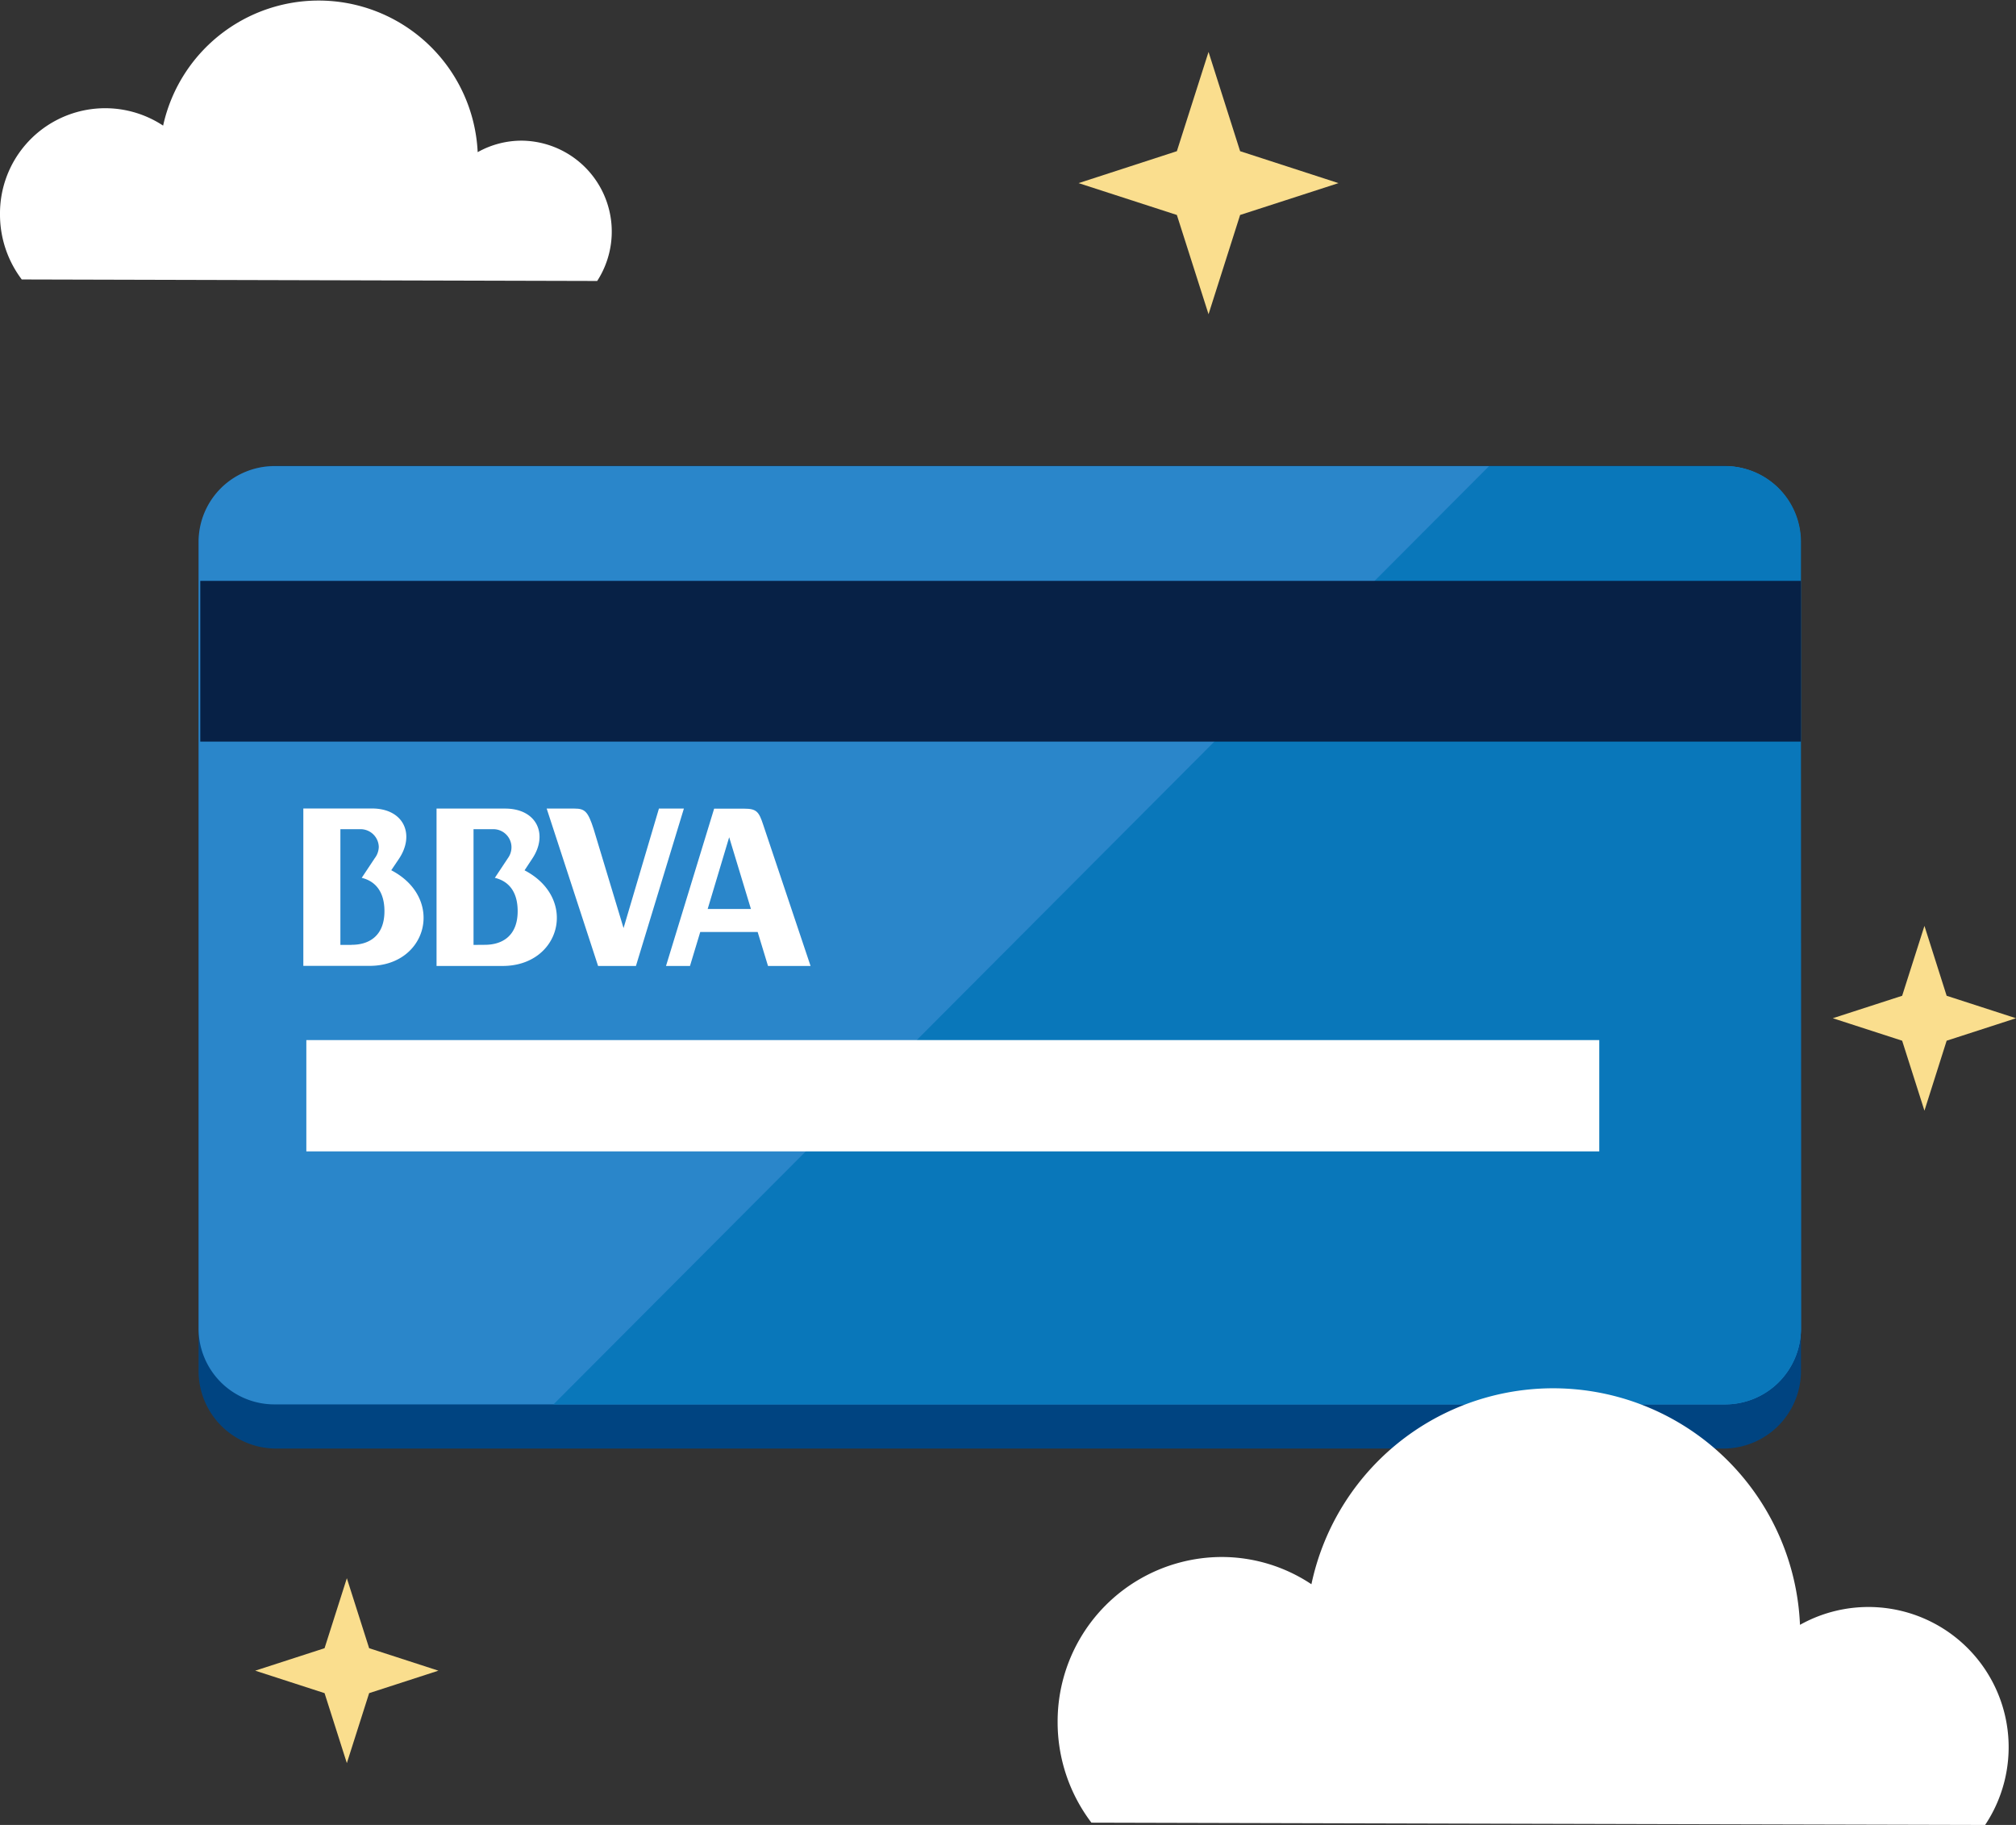 <svg xmlns="http://www.w3.org/2000/svg" viewBox="0 0 227.9 206.29"><rect x="0" y="0" width="227.9" height="206.29" fill="#333333" stroke="none"/><defs><style>.cls-1{fill:#fff;}.cls-2{fill:#004481;}.cls-3{fill:#2a86ca;}.cls-4{fill:#0977ba;}.cls-5{fill:#072146;}.cls-6{fill:#fade8e;}</style></defs><title>Asset 1</title><g id="Layer_2" data-name="Layer 2"><g id="Capa_1" data-name="Capa 1"><path class="cls-1" d="M67.51,31.76A10.28,10.28,0,0,0,59,15.9a10.16,10.16,0,0,0-5,1.3,18,18,0,0,0-35.56-3A11.89,11.89,0,0,0,0,24.25a12.16,12.16,0,0,0,2.46,7.34Z"/><path class="cls-2" d="M203.59,154.74a8.77,8.77,0,0,1-8.55,9H31a8.77,8.77,0,0,1-8.55-9V61.66a8.77,8.77,0,0,1,8.55-9H195a8.77,8.77,0,0,1,8.55,9Z"/><path class="cls-3" d="M203.59,150.17a8.57,8.57,0,0,1-8.55,8.58H31a8.57,8.57,0,0,1-8.55-8.58V61.26A8.56,8.56,0,0,1,31,52.69H195a8.56,8.56,0,0,1,8.55,8.57Z"/><path class="cls-4" d="M203.59,150.17V61.26A8.56,8.56,0,0,0,195,52.69H168.33L62.57,158.75H195A8.57,8.57,0,0,0,203.59,150.17Z"/><rect class="cls-5" x="22.64" y="65.66" width="180.95" height="18.17"/><rect class="cls-1" x="34.63" y="117.57" width="146.16" height="12.58"/><path class="cls-1" d="M224.41,206.29a15.85,15.85,0,0,0-20.93-22.62,27.93,27.93,0,0,0-55.23-4.59A18.29,18.29,0,0,0,138.12,176a18.59,18.59,0,0,0-18.56,18.63,18.78,18.78,0,0,0,3.82,11.4Z"/><polygon class="cls-6" points="133.04 17.09 121.93 20.7 133.04 24.3 136.62 35.52 140.19 24.3 151.31 20.7 140.19 17.09 136.62 5.87 133.04 17.09"/><polygon class="cls-6" points="36.69 186.31 28.85 188.85 36.69 191.39 39.21 199.3 41.73 191.39 49.56 188.85 41.73 186.31 39.21 178.4 36.69 186.31"/><polygon class="cls-6" points="215.03 112.56 207.19 115.1 215.03 117.64 217.55 125.55 220.06 117.64 227.9 115.1 220.06 112.56 217.55 104.66 215.03 112.56"/><path class="cls-1" d="M80,102.75l2.43-8.11,2.46,8.11Zm6.27-9.54c-.48-1.46-.75-1.8-2.14-1.8h-3.4l-5.44,17.78H78l1.16-3.84h6.49l1.17,3.84h4.81Z"/><path class="cls-1" d="M53.53,106.81V93.73h2.29a2.05,2.05,0,0,1,2,2A2.11,2.11,0,0,1,57.42,97l-1.48,2.23c1.55.37,2.58,1.55,2.58,3.77,0,2.67-1.6,3.8-3.72,3.8Zm5.77-8.43.85-1.29c1.85-2.73.57-5.69-3.06-5.69H49.35v17.79h7.47c6.57,0,8.56-7.64,2.48-10.81"/><path class="cls-1" d="M39.75,106.81H38.48V93.73h2.28a2.06,2.06,0,0,1,2.06,2A2.18,2.18,0,0,1,42.37,97l-1.48,2.23c1.53.37,2.57,1.55,2.57,3.77,0,2.67-1.6,3.8-3.71,3.8m4.48-8.43.87-1.29c1.83-2.73.57-5.69-3.06-5.69H34.29v17.79h7.48c6.56,0,8.54-7.64,2.46-10.81"/><path class="cls-1" d="M67.11,93.72c-.64-2-1-2.32-2.17-2.32H61.8l5.81,17.79h4.28L77.31,91.4H74.49l-4,13.51Z"/></g></g></svg>
